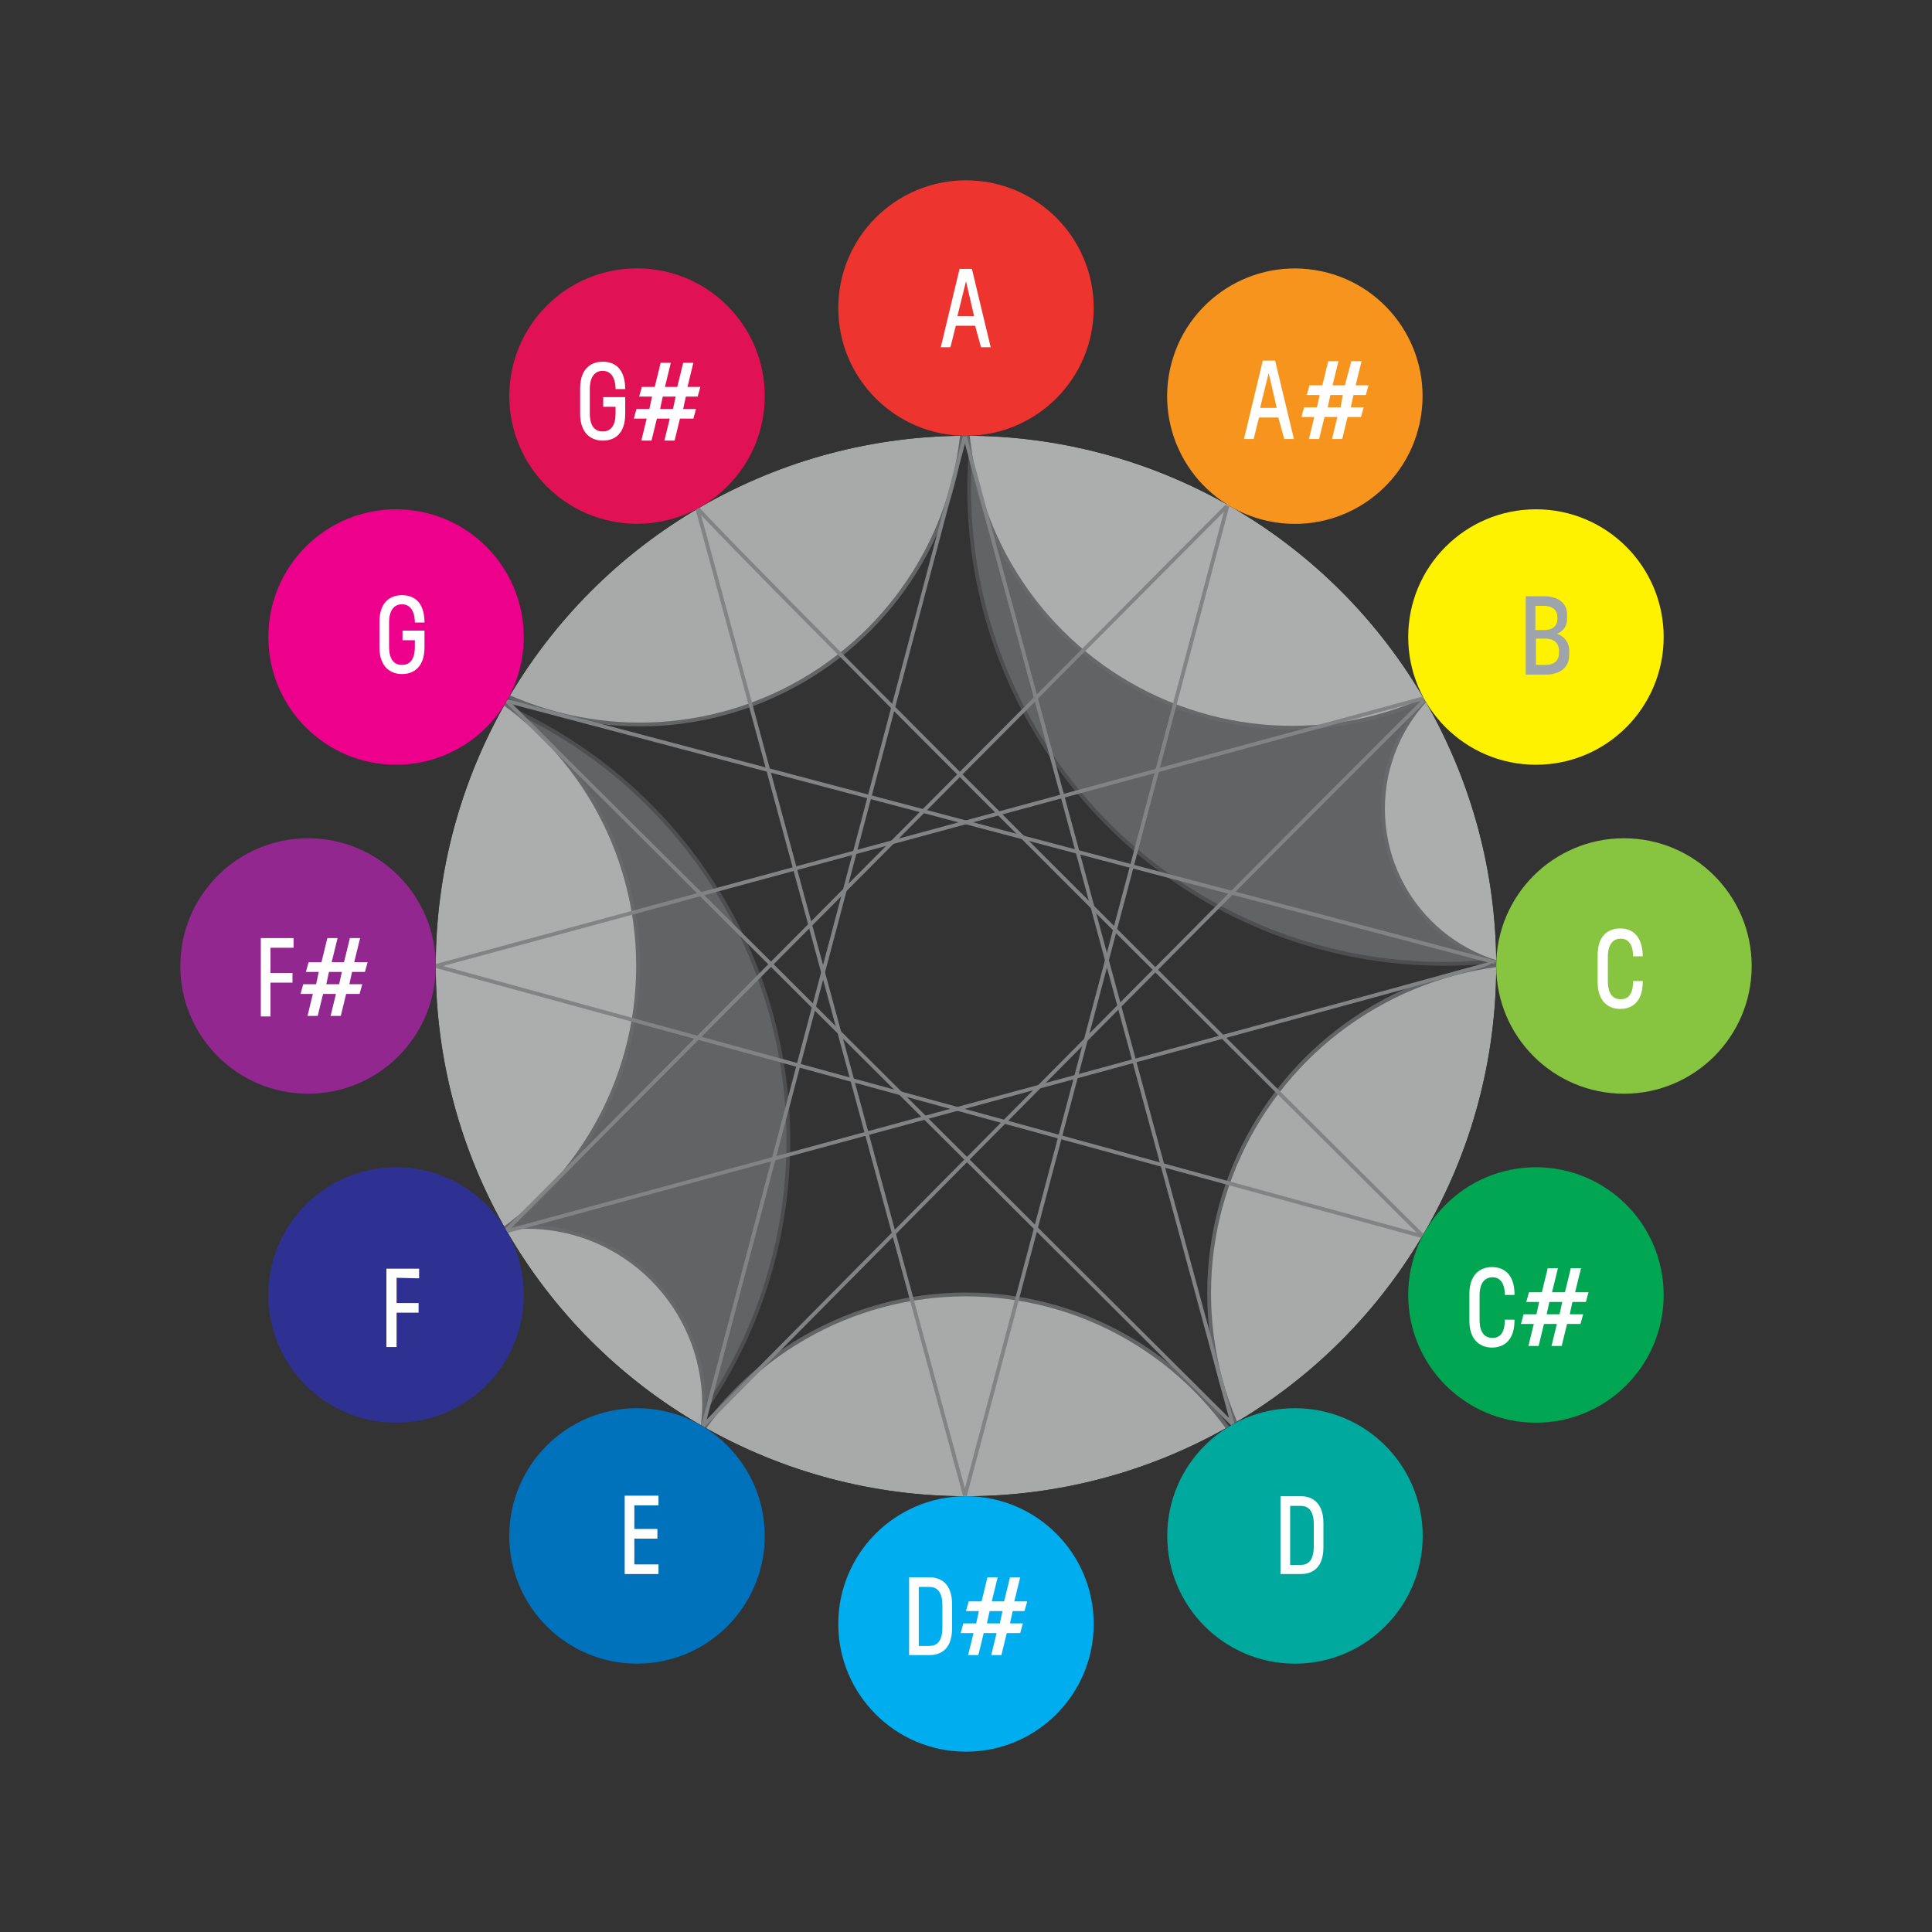 <?xml version="1.0" encoding="utf-8"?>
<!-- Generator: Adobe Illustrator 24.3.0, SVG Export Plug-In . SVG Version: 6.00 Build 0)  -->
<svg version="1.1" id="circle-of-tones" xmlns="http://www.w3.org/2000/svg" xmlns:xlink="http://www.w3.org/1999/xlink" x="0px"
	 y="0px" viewBox="0 0 360 360" style="enable-background:new 0 0 360 360;" xml:space="preserve">
<rect x="0" y="0" width="360" height="360" fill="#333333" stroke="none"/>
<style type="text/css">
	.st0{opacity:0.68;}
	.st1{clip-path:url(#SVGID_2_);}
	.st2{opacity:0.5;}
	.st3{fill:#BCBEC0;stroke:#808285;stroke-width:0.709;stroke-miterlimit:10;}
	.st4{opacity:0.9;}
	.st5{fill:#F1F2F2;stroke:#808285;stroke-width:0.709;stroke-miterlimit:10;}
	.st6{fill:none;stroke:#A7A9AC;stroke-width:0.709;stroke-miterlimit:10;}
	.st7{fill:#EE342E;}
	.st8{fill:#F7941D;}
	.st9{fill:#FFF200;}
	.st10{fill:#87C540;}
	.st11{fill:#00A651;}
	.st12{fill:#00A99D;}
	.st13{fill:#00AEEF;}
	.st14{fill:#0072BC;}
	.st15{fill:#2E3192;}
	.st16{fill:#92278F;}
	.st17{fill:#EC008C;}
	.st18{fill:#E11156;}
	.st19{fill:#FFFFFF;}
	.st20{fill:#9DA4AB;}
</style>
<g>
	<g id="scales" class="st0">
		<g>
			<defs>
				<circle id="SVGID_1_" cx="180" cy="180" r="98.8"/>
			</defs>
			<clipPath id="SVGID_2_">
				<use xlink:href="#SVGID_1_"  style="overflow:visible;"/>
			</clipPath>
			<g class="st1">
				<g class="st2">
					<circle class="st3" cx="269.1" cy="91.1" r="88.5"/>
					<circle class="st3" cx="58.4" cy="212.6" r="88.5"/>
				</g>
				<g class="st4">
					<circle class="st5" cx="240.8" cy="74.8" r="60.8"/>
					<circle class="st5" cx="287" cy="241" r="61.7"/>
					<circle class="st5" cx="180" cy="301.5" r="60.3"/>
					<circle class="st5" cx="58.4" cy="180" r="60.5"/>
					<circle class="st5" cx="119.2" cy="74.6" r="60.4"/>
					<circle class="st5" cx="287.6" cy="150.7" r="29.9"/>
					<circle class="st5" cx="98.1" cy="261.7" r="33.1"/>
				</g>
				<g id="fifths">
					<path id="path7583-6" class="st6" d="M179.8,81.3L131,265.7"/>
					<path id="path7583-4-7" class="st6" d="M129.9,94.6l49.9,184.1"/>
					<path id="path7583-34-2" class="st6" d="M131,265.7c134.3-135.6,134.5-135.3,134.5-135.3"/>
					<path id="path7583-8-7" class="st6" d="M179.8,278.7l48.9-184.4"/>
					<path id="path7583-2-0" class="st6" d="M94.4,130.6l135.3,134.8L179.8,81.3"/>
					<path id="path7583-25-1" class="st6" d="M228.6,94.3L94.1,229.5"/>
					<path id="path7583-35-3" class="st6" d="M265.3,130.1L81.2,180"/>
					<path id="path7583-45-8" class="st6" d="M94.1,229.5c184.1-49.9,184.4-50.2,184.4-50.2C94.1,130.5,94.4,130.6,94.4,130.6"/>
					<path id="path7583-26-0" class="st6" d="M81.2,180l184,50.4C129.9,95.9,129.9,94.6,129.9,94.6"/>
				</g>
			</g>
		</g>
	</g>
	<g id="notes">
		<g id="circles">
			<circle id="c1" class="st7" cx="180" cy="57.4" r="23.8"/>
			
				<ellipse id="c2" transform="matrix(0.16 -0.987 0.987 0.16 129.828 300.174)" class="st8" cx="241.3" cy="73.8" rx="23.8" ry="23.8"/>
			<circle id="c3" class="st9" cx="286.2" cy="118.7" r="23.8"/>
			<circle id="c4" class="st10" cx="302.6" cy="180" r="23.8"/>
			<circle id="c5" class="st11" cx="286.2" cy="241.3" r="23.8"/>
			<circle id="c6" class="st12" cx="241.3" cy="286.2" r="23.8"/>
			<circle id="c7" class="st13" cx="180" cy="302.6" r="23.8"/>
			<circle id="c8" class="st14" cx="118.7" cy="286.2" r="23.8"/>
			<circle id="c9" class="st15" cx="73.8" cy="241.3" r="23.8"/>
			<circle id="c10" class="st16" cx="57.4" cy="180" r="23.8"/>
			<circle id="c11" class="st17" cx="73.8" cy="118.7" r="23.8"/>
			<circle id="c12" class="st18" cx="118.7" cy="73.8" r="23.8"/>
		</g>
		<g id="letters">
			<path class="st19" d="M181.7,60.7h-3.6l-1,4h-1.8l3.5-14.6h2.3l3.5,14.6h-1.8L181.7,60.7z M181.5,58.9l-1.5-6.5l-1.6,6.5H181.5z"
				/>
			<g>
				<path class="st19" d="M238.2,77.8h-3.6l-1,4h-1.8l3.5-14.6h2.3l3.5,14.6h-1.8L238.2,77.8z M237.9,76l-1.5-6.5l-1.6,6.5H237.9z"
					/>
				<path class="st19" d="M252.2,73.6l-0.5,2.3h2.4l-0.5,1.8h-2.5l-1,4.1h-1.9l1-4.1h-2.4l-1,4.1h-1.9l1-4.1h-2.4l0.5-1.8h2.4
					l0.5-2.3h-2.4l0.5-1.8h2.4l1.1-4.5h1.9l-1.1,4.5h2.3l1.2-4.5h1.9l-1.1,4.5h2.4l-0.5,1.8H252.2z M250.2,73.6h-2.3l-0.5,2.3h2.4
					L250.2,73.6z"/>
			</g>
			<path class="st20" d="M287.8,111.1c2,0,4.2,0.9,4.2,3.4v0.7c0.1,1.3-0.7,2.5-1.9,2.9c1.4,0.4,2.4,1.8,2.3,3.3v0.6
				c0,2.4-1.7,3.7-4.4,3.7h-3.7v-14.6H287.8z M290.5,121.3c0-1.5-1-2.3-2.5-2.3h-1.8v4.9h1.8c1.6,0,2.5-0.8,2.5-2.3L290.5,121.3z
				 M290.2,115c0-1.5-1.2-2.1-2.4-2.1h-1.7v4.5h1.7c1.3,0,2.4-0.6,2.4-2.1V115z"/>
			<path class="st19" d="M297.7,178c0-3.9,2.2-5,4.2-5s4,1.1,4.2,4.8v0.4h-1.8v-0.3c-0.1-2.2-1.1-3-2.3-3s-2.4,0.8-2.4,3.4v4.5
				c0,2.6,1.1,3.4,2.4,3.4s2.2-0.8,2.3-3v-0.4h1.8v0.4c-0.1,3.7-2.2,4.8-4.2,4.8s-4.2-1.2-4.2-5V178z"/>
			<g>
				<path class="st19" d="M273.8,241.1c0-3.8,2.2-5,4.2-5s4.1,1.1,4.2,4.8v0.4h-1.8v-0.3c-0.1-2.2-1.1-3-2.3-3s-2.4,0.8-2.4,3.4v4.5
					c0,2.6,1.1,3.4,2.4,3.4s2.2-0.8,2.3-3v-0.4h1.8v0.4c-0.1,3.7-2.2,4.8-4.2,4.8s-4.2-1.2-4.2-5V241.1z"/>
				<path class="st19" d="M293,242.6l-0.5,2.3h2.5l-0.5,1.8H292l-1,4.1h-1.9l1-4.1h-2.4l-1,4.1h-1.9l1-4.1h-2.4l0.5-1.8h2.4l0.5-2.3
					h-2.4l0.5-1.8h2.4l1.1-4.5h1.9l-1.1,4.5h2.4l1.1-4.5h1.9l-1.1,4.5h2.5l-0.5,1.8H293z M291.1,242.6h-2.4l-0.5,2.3h2.4
					L291.1,242.6z"/>
			</g>
			<path class="st19" d="M242.4,278.8c2,0,4.2,1.1,4.2,5v4.5c0,4-2.2,5-4.2,5h-3.8v-14.5H242.4z M244.8,284c0-2.6-1.1-3.4-2.4-3.4
				h-2v11h2c1.3,0,2.4-0.8,2.4-3.4V284z"/>
			<path class="st19" d="M118.2,280.4v4.5h4.3v1.8h-4.3v4.8h4.5v1.8h-6.3v-14.6h6.3v1.8H118.2z"/>
			<path class="st19" d="M73.9,238.1v4.7h4.1v1.8h-4.1v6.4H72v-14.6h6.1v1.8L73.9,238.1z"/>
			<g>
				<path class="st19" d="M50.4,176.6v4.7h4.1v1.8h-4.1v6.3h-1.8v-14.6h6.1v1.8H50.4z"/>
				<path class="st19" d="M65.6,181.1l-0.5,2.3h2.4l-0.5,1.8h-2.5l-1,4.1h-1.9l1-4.1h-2.4l-1,4.1h-1.9l1-4.1H56l0.5-1.8h2.4l0.5-2.3
					H57l0.5-1.8h2.4l1.1-4.5h1.9l-1.1,4.5h2.3l1.1-4.5h1.9l-1.1,4.5h2.5l-0.5,1.8H65.6z M63.7,181.1h-2.4l-0.5,2.3h2.4L63.7,181.1z"
					/>
			</g>
			<g>
				<path class="st19" d="M173.2,293.9c2,0,4.2,1.1,4.2,5v4.5c0,4-2.2,5-4.2,5h-3.8v-14.5H173.2z M175.6,299.1
					c0-2.6-1.1-3.4-2.4-3.4h-2v11h2c1.3,0,2.4-0.8,2.4-3.4V299.1z"/>
				<path class="st19" d="M188.7,300.2l-0.5,2.3h2.4l-0.5,1.8h-2.5l-1,4.1h-1.9l1-4.1h-2.4l-1,4.1h-1.9l1-4.1h-2.4l0.5-1.8h2.4
					l0.5-2.3h-2.4l0.5-1.8h2.4l1.1-4.5h1.9l-1.1,4.5h2.3l1.1-4.5h1.9l-1.1,4.5h2.4l-0.5,1.8H188.7z M186.8,300.2h-2.4l-0.5,2.3h2.4
					L186.8,300.2z"/>
			</g>
			<path class="st19" d="M70.7,115.9c0-3.8,2.1-5,4.2-5s4.1,1.1,4.2,4.9v0.2h-1.8v-0.2c-0.1-2.4-1.2-3.2-2.4-3.2s-2.4,0.8-2.4,3.4
				v4.5c0,2.6,1.1,3.4,2.4,3.4s2.4-0.8,2.4-3.4v-1.2H75v-1.8h4.1v3.1c0,3.9-2.2,5-4.2,5c-2,0-4.2-1.2-4.2-5L70.7,115.9z"/>
			<g id="_12">
				<path class="st19" d="M108.1,72.4c0-3.8,2.1-5,4.2-5c2.1,0,4.1,1.1,4.2,4.9v0.2h-1.8v-0.2c-0.1-2.4-1.2-3.2-2.4-3.2
					s-2.4,0.8-2.4,3.4v4.5c0,2.6,1.1,3.4,2.4,3.4c1.3,0,2.4-0.8,2.4-3.4v-1.2h-2.3v-1.8h4.1v3.1c0,3.9-2.1,5-4.2,5
					c-2,0-4.2-1.2-4.2-5V72.4z"/>
				<path class="st19" d="M127.8,73.9l-0.5,2.3h2.4l-0.5,1.8h-2.5l-1,4.1h-1.9l1-4.1h-2.4l-1,4.1h-1.9l1-4.1h-2.4l0.5-1.8h2.4
					l0.5-2.3h-2.4l0.5-1.8h2.4l1.1-4.5h1.9l-1.1,4.5h2.3l1.1-4.5h1.9l-1.1,4.5h2.4l-0.5,1.8H127.8z M125.9,73.9h-2.4l-0.5,2.3h2.4
					L125.9,73.9z"/>
			</g>
		</g>
	</g>
</g>
</svg>
